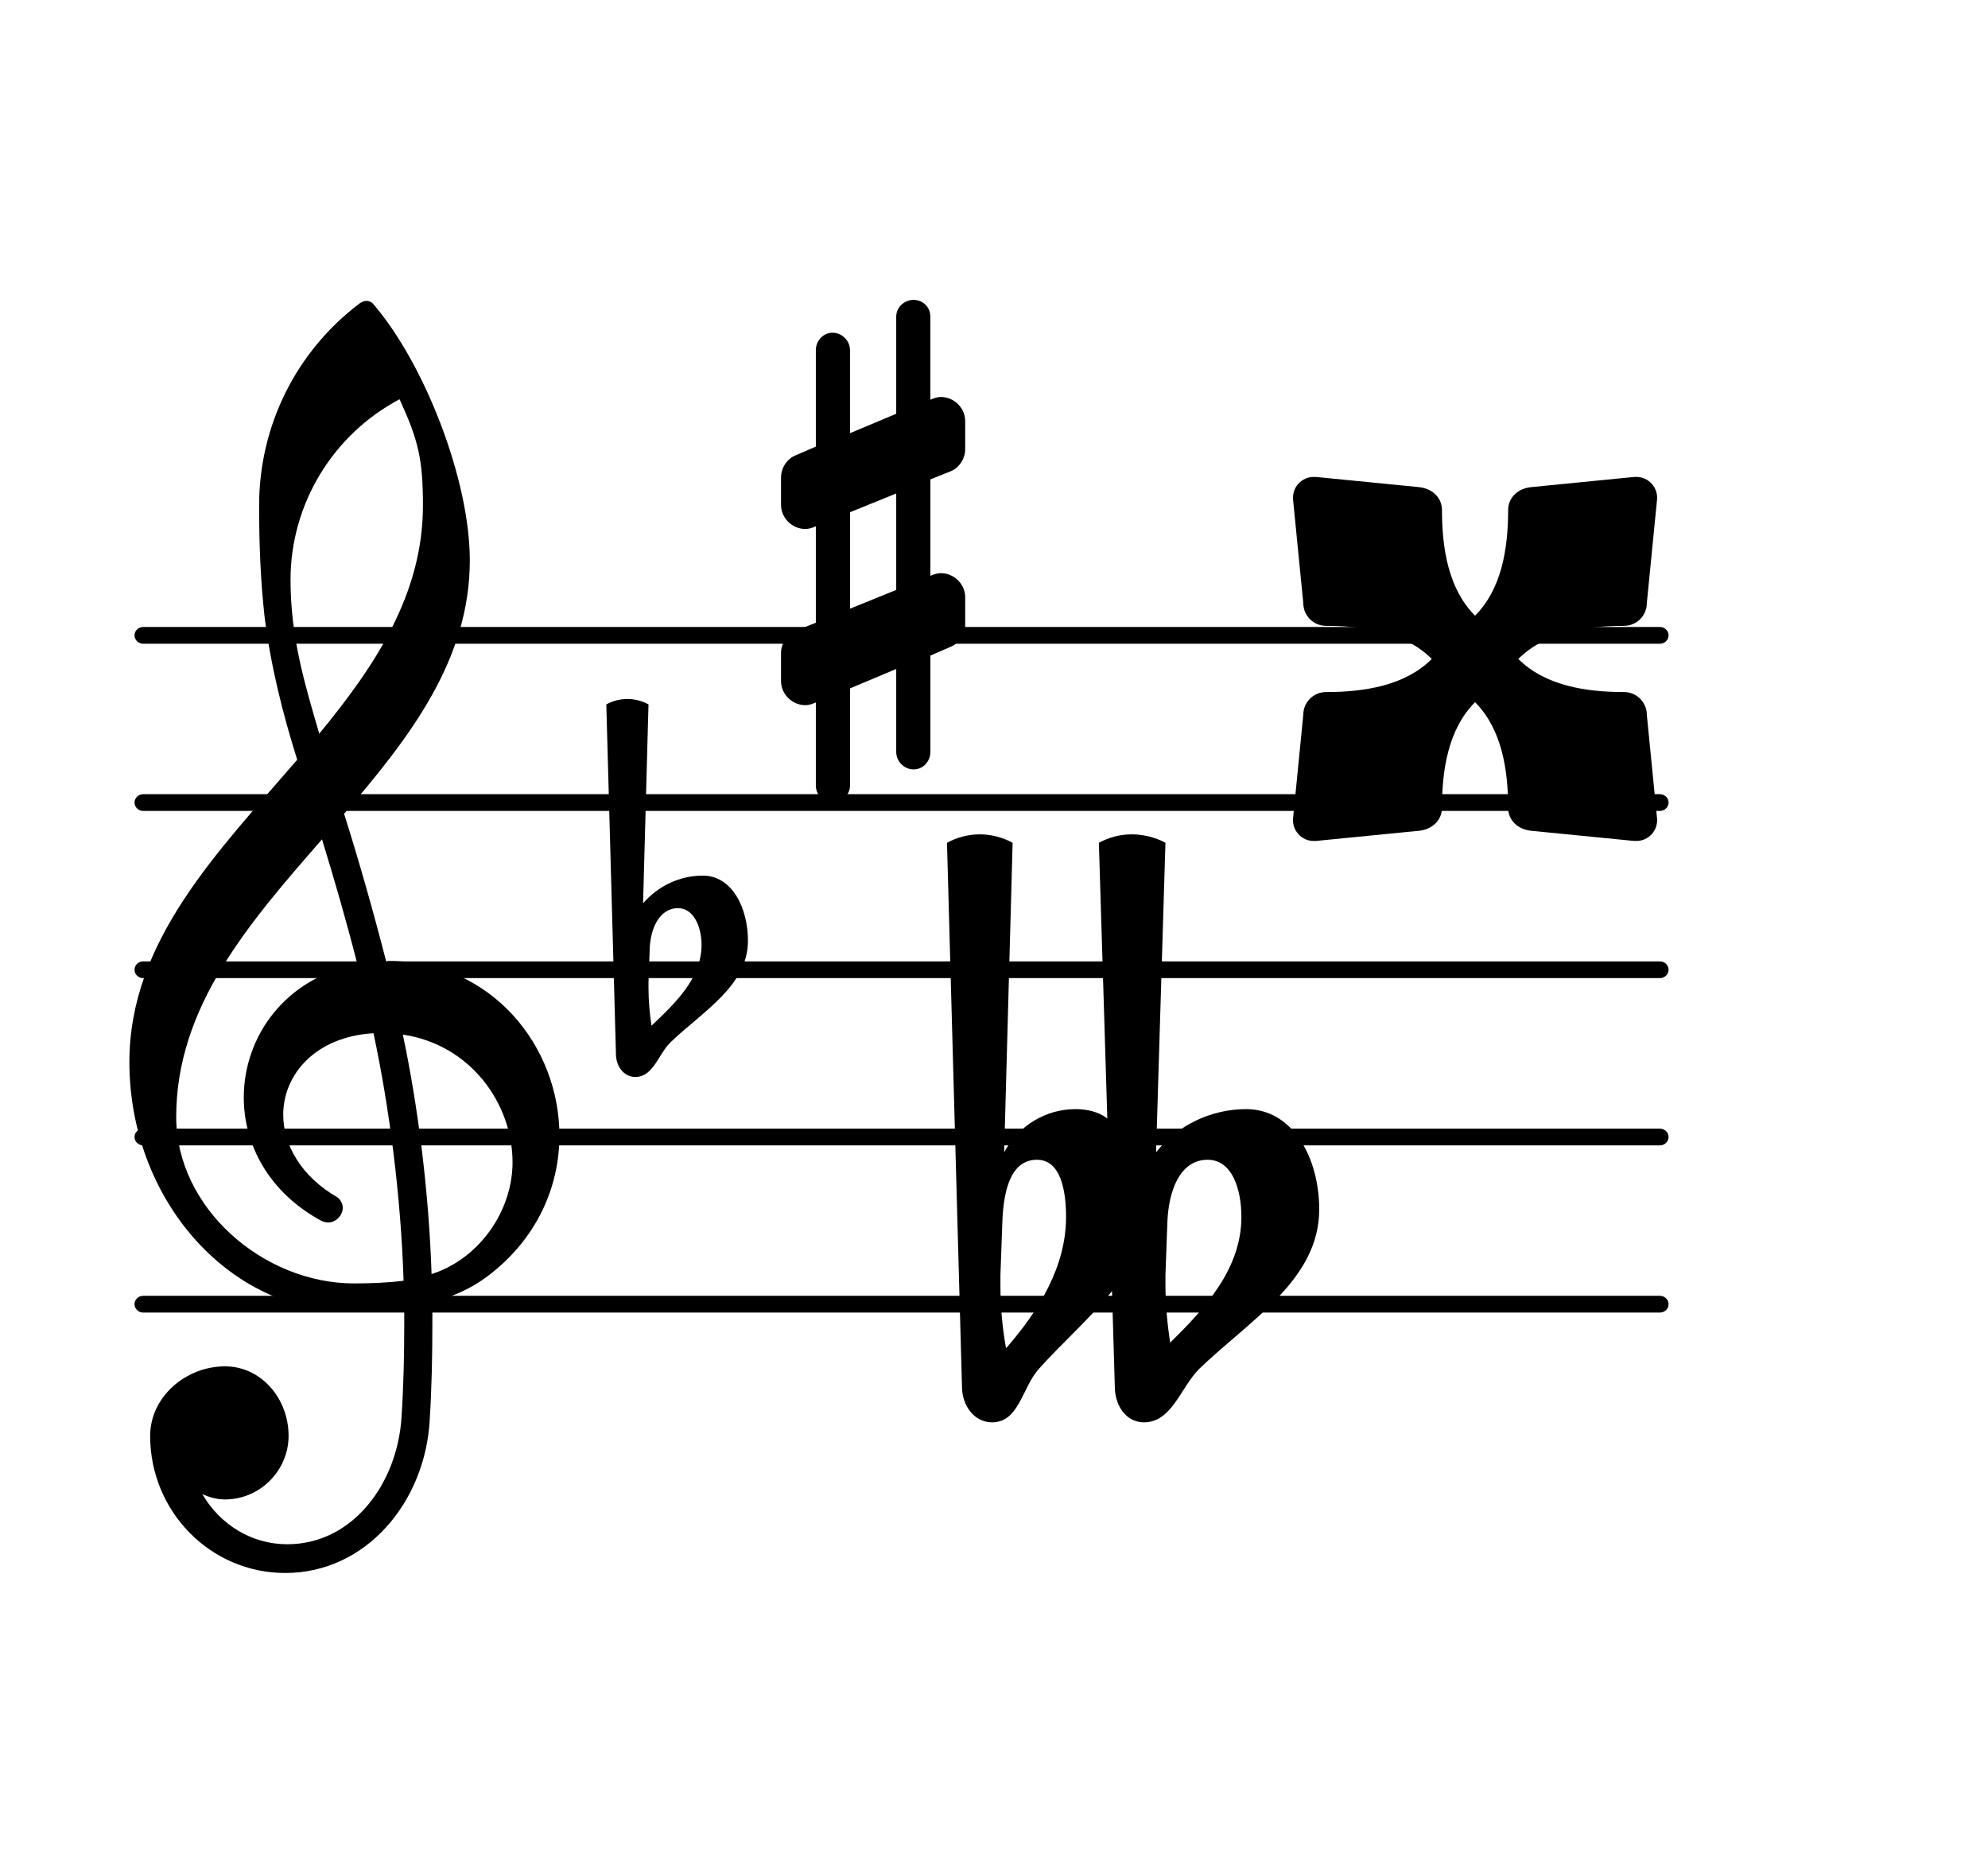 <?xml version="1.0" encoding="UTF-8" standalone="no"?>
<!-- Created with Inkscape (http://www.inkscape.org/) -->

<svg
   xmlns:dc="http://purl.org/dc/elements/1.1/"
   xmlns:cc="http://creativecommons.org/ns#"
   xmlns:rdf="http://www.w3.org/1999/02/22-rdf-syntax-ns#"
   xmlns:svg="http://www.w3.org/2000/svg"
   xmlns="http://www.w3.org/2000/svg"
   xmlns:xlink="http://www.w3.org/1999/xlink"
   xmlns:sodipodi="http://sodipodi.sourceforge.net/DTD/sodipodi-0.dtd"
   xmlns:inkscape="http://www.inkscape.org/namespaces/inkscape"
   width="8.377mm"
   height="7.891mm"
   viewBox="0 0 29.684 27.959"
   id="svg4160"
   version="1.1"
   inkscape:version="0.91 r13725"
   sodipodi:docname="accidSettings.svg"
   inkscape:export-filename="/home/tom/DEVELOP/QT5/nootka/picts/accidSettings.png"
   inkscape:export-xdpi="775.7652"
   inkscape:export-ydpi="775.7652">
  <defs
     id="defs4162">
    <filter
       style="color-interpolation-filters:sRGB"
       y="-0.25"
       x="-0.25"
       height="1.5"
       width="1.5"
       inkscape:label="Drop shadow"
       id="filter4748-3">
      <feGaussianBlur
         result="blur"
         stdDeviation="1"
         in="SourceAlpha"
         id="feGaussianBlur4750-0" />
      <feColorMatrix
         values="1 0 0 0 0 0 1 0 0 0 0 0 1 0 0 0 0 0 0.7 0 "
         type="matrix"
         result="bluralpha"
         id="feColorMatrix4752-7" />
      <feOffset
         result="offsetBlur"
         dy="1"
         dx="1"
         in="bluralpha"
         id="feOffset4754-8" />
      <feMerge
         id="feMerge4756-6">
        <feMergeNode
           in="offsetBlur"
           id="feMergeNode4758-8" />
        <feMergeNode
           in="SourceGraphic"
           id="feMergeNode4760-8" />
      </feMerge>
    </filter>
    <filter
       style="color-interpolation-filters:sRGB"
       id="filter4748-3-2"
       inkscape:label="Drop shadow"
       width="1.5"
       height="1.5"
       x="-0.25"
       y="-0.25">
      <feGaussianBlur
         id="feGaussianBlur4750-0-3"
         in="SourceAlpha"
         stdDeviation="1"
         result="blur" />
      <feColorMatrix
         id="feColorMatrix4752-7-4"
         result="bluralpha"
         type="matrix"
         values="1 0 0 0 0 0 1 0 0 0 0 0 1 0 0 0 0 0 0.7 0 " />
      <feOffset
         id="feOffset4754-8-0"
         in="bluralpha"
         dx="1"
         dy="1"
         result="offsetBlur" />
      <feMerge
         id="feMerge4756-6-9">
        <feMergeNode
           id="feMergeNode4758-8-9"
           in="offsetBlur" />
        <feMergeNode
           id="feMergeNode4760-8-2"
           in="SourceGraphic" />
      </feMerge>
    </filter>
    <radialGradient
       gradientUnits="userSpaceOnUse"
       r="31.355"
       cy="34.262"
       cx="96.109"
       id="XMLID_24_">
      <stop
         id="stop541"
         style="stop-color:#494949;stop-opacity:1;"
         offset="0" />
      <stop
         id="stop543"
         style="stop-color:#eee;stop-opacity:0;"
         offset="0.349" />
      <stop
         id="stop545"
         style="stop-color:#545652;stop-opacity:1;"
         offset="0.533" />
      <stop
         id="stop547"
         style="stop-color:white;stop-opacity:0;"
         offset="0.959" />
    </radialGradient>
    <radialGradient
       id="XMLID_40_"
       cx="95.362"
       cy="96.293"
       r="30.361"
       gradientUnits="userSpaceOnUse">
      <stop
         offset="0"
         style="stop-color:#6c6c6c;stop-opacity:1;"
         id="stop1245" />
      <stop
         offset="0.205"
         style="stop-color:#eee;stop-opacity:0.278;"
         id="stop1247" />
      <stop
         offset="0.543"
         style="stop-color:#7e7e7e;stop-opacity:1;"
         id="stop1249" />
      <stop
         offset="0.959"
         style="stop-color:white;stop-opacity:0.196;"
         id="stop1251" />
    </radialGradient>
    <radialGradient
       gradientUnits="userSpaceOnUse"
       r="59.252"
       cy="63.519"
       cx="64"
       id="XMLID_25_">
      <stop
         id="stop560"
         style="stop-color:#CF4913"
         offset="0.592" />
      <stop
         id="stop562"
         style="stop-color:#FF7E00"
         offset="0.757" />
      <stop
         id="stop564"
         style="stop-color:#FF9126"
         offset="0.771" />
      <stop
         id="stop566"
         style="stop-color:#FFA247"
         offset="0.786" />
      <stop
         id="stop568"
         style="stop-color:#FFAF60"
         offset="0.801" />
      <stop
         id="stop570"
         style="stop-color:#FFB872"
         offset="0.817" />
      <stop
         id="stop572"
         style="stop-color:#FFBD7D"
         offset="0.833" />
      <stop
         id="stop574"
         style="stop-color:#FFBF80"
         offset="0.852" />
      <stop
         id="stop576"
         style="stop-color:#EC7331"
         offset="0.941" />
      <stop
         id="stop578"
         style="stop-color:#CF4913"
         offset="1" />
    </radialGradient>
    <linearGradient
       id="XMLID_38_"
       gradientUnits="userSpaceOnUse"
       x1="96.99"
       y1="92.234"
       x2="119.453"
       y2="69.772">
      <stop
         offset="0"
         style="stop-color:#ff9832;stop-opacity:0;"
         id="stop995" />
      <stop
         offset="1"
         style="stop-color:#7e2800;stop-opacity:1;"
         id="stop997" />
    </linearGradient>
    <linearGradient
       y2="122.771"
       x2="64.358"
       y1="61.544"
       x1="64.358"
       gradientUnits="userSpaceOnUse"
       id="XMLID_26_">
      <stop
         id="stop583"
         style="stop-color:#F29B68"
         offset="0" />
      <stop
         id="stop585"
         style="stop-color:#EC7331"
         offset="0.225" />
      <stop
         id="stop587"
         style="stop-color:#CF4913"
         offset="1" />
    </linearGradient>
    <radialGradient
       gradientUnits="userSpaceOnUse"
       r="65.003"
       cy="64.104"
       cx="63.331"
       id="XMLID_27_">
      <stop
         id="stop592"
         style="stop-color:#2C72C7"
         offset="0.532" />
      <stop
         id="stop594"
         style="stop-color:#BFD9FF"
         offset="0.68" />
      <stop
         id="stop596"
         style="stop-color:#FFFFFF"
         offset="0.83" />
      <stop
         id="stop598"
         style="stop-color:#F9FBFD"
         offset="0.852" />
      <stop
         id="stop600"
         style="stop-color:#EAF0F8"
         offset="0.88" />
      <stop
         id="stop602"
         style="stop-color:#CFDEF1"
         offset="0.912" />
      <stop
         id="stop604"
         style="stop-color:#ABC5E5"
         offset="0.946" />
      <stop
         id="stop606"
         style="stop-color:#7CA6D7"
         offset="0.982" />
      <stop
         id="stop608"
         style="stop-color:#6193CF"
         offset="1" />
    </radialGradient>
    <radialGradient
       gradientUnits="userSpaceOnUse"
       r="64.999"
       cy="64.104"
       cx="63.333"
       id="XMLID_28_">
      <stop
         id="stop613"
         style="stop-color:#2C72C7"
         offset="0.532" />
      <stop
         id="stop615"
         style="stop-color:#BFD9FF"
         offset="0.68" />
      <stop
         id="stop617"
         style="stop-color:#FFFFFF"
         offset="0.83" />
      <stop
         id="stop619"
         style="stop-color:#F9FBFD"
         offset="0.852" />
      <stop
         id="stop621"
         style="stop-color:#EAF0F8"
         offset="0.88" />
      <stop
         id="stop623"
         style="stop-color:#CFDEF1"
         offset="0.912" />
      <stop
         id="stop625"
         style="stop-color:#ABC5E5"
         offset="0.946" />
      <stop
         id="stop627"
         style="stop-color:#7CA6D7"
         offset="0.982" />
      <stop
         id="stop629"
         style="stop-color:#6193CF"
         offset="1" />
    </radialGradient>
    <radialGradient
       gradientUnits="userSpaceOnUse"
       r="65"
       cy="64.104"
       cx="63.334"
       id="XMLID_29_">
      <stop
         id="stop634"
         style="stop-color:#2C72C7"
         offset="0.532" />
      <stop
         id="stop636"
         style="stop-color:#BFD9FF"
         offset="0.68" />
      <stop
         id="stop638"
         style="stop-color:#FFFFFF"
         offset="0.83" />
      <stop
         id="stop640"
         style="stop-color:#F9FBFD"
         offset="0.852" />
      <stop
         id="stop642"
         style="stop-color:#EAF0F8"
         offset="0.88" />
      <stop
         id="stop644"
         style="stop-color:#CFDEF1"
         offset="0.912" />
      <stop
         id="stop646"
         style="stop-color:#ABC5E5"
         offset="0.946" />
      <stop
         id="stop648"
         style="stop-color:#7CA6D7"
         offset="0.982" />
      <stop
         id="stop650"
         style="stop-color:#6193CF"
         offset="1" />
    </radialGradient>
    <linearGradient
       y2="4.351"
       x2="70.502"
       y1="6.246"
       x1="70.502"
       gradientUnits="userSpaceOnUse"
       id="XMLID_30_">
      <stop
         id="stop655"
         style="stop-color:#FFFFFF"
         offset="0" />
      <stop
         id="stop657"
         style="stop-color:#0057AE"
         offset="1" />
    </linearGradient>
    <radialGradient
       gradientUnits="userSpaceOnUse"
       r="65.003"
       cy="64.101"
       cx="63.334"
       id="XMLID_31_">
      <stop
         id="stop662"
         style="stop-color:#2C72C7"
         offset="0.532" />
      <stop
         id="stop664"
         style="stop-color:#BFD9FF"
         offset="0.68" />
      <stop
         id="stop666"
         style="stop-color:#FFFFFF"
         offset="0.83" />
      <stop
         id="stop668"
         style="stop-color:#F9FBFD"
         offset="0.852" />
      <stop
         id="stop670"
         style="stop-color:#EAF0F8"
         offset="0.88" />
      <stop
         id="stop672"
         style="stop-color:#CFDEF1"
         offset="0.912" />
      <stop
         id="stop674"
         style="stop-color:#ABC5E5"
         offset="0.946" />
      <stop
         id="stop676"
         style="stop-color:#7CA6D7"
         offset="0.982" />
      <stop
         id="stop678"
         style="stop-color:#6193CF"
         offset="1" />
    </radialGradient>
    <linearGradient
       gradientTransform="matrix(0,-1,1,0,376.125,-378.872)"
       y2="-249.458"
       x2="-442.207"
       y1="-253.458"
       x1="-442.207"
       gradientUnits="userSpaceOnUse"
       id="XMLID_32_">
      <stop
         id="stop683"
         style="stop-color:#6193CF"
         offset="0" />
      <stop
         id="stop685"
         style="stop-color:#6E9CD3"
         offset="0.023" />
      <stop
         id="stop687"
         style="stop-color:#A1BFE3"
         offset="0.122" />
      <stop
         id="stop689"
         style="stop-color:#CADBEF"
         offset="0.215" />
      <stop
         id="stop691"
         style="stop-color:#E7EFF8"
         offset="0.3" />
      <stop
         id="stop693"
         style="stop-color:#F9FBFD"
         offset="0.373" />
      <stop
         id="stop695"
         style="stop-color:#FFFFFF"
         offset="0.426" />
      <stop
         id="stop697"
         style="stop-color:#F5F8FC"
         offset="0.534" />
      <stop
         id="stop699"
         style="stop-color:#D9E5F4"
         offset="0.72" />
      <stop
         id="stop701"
         style="stop-color:#ACC6E6"
         offset="0.959" />
      <stop
         id="stop703"
         style="stop-color:#A4C0E4"
         offset="1" />
    </linearGradient>
    <linearGradient
       y2="4.406"
       x2="57.582"
       y1="7.586"
       x1="57.582"
       gradientUnits="userSpaceOnUse"
       id="XMLID_34_">
      <stop
         id="stop715"
         style="stop-color:#FFFFFF"
         offset="0" />
      <stop
         id="stop717"
         style="stop-color:#0057AE"
         offset="1" />
    </linearGradient>
    <radialGradient
       id="radialGradient6446"
       cx="95.362"
       cy="96.293"
       r="30.361"
       gradientUnits="userSpaceOnUse">
      <stop
         offset="0"
         style="stop-color:#6c6c6c;stop-opacity:1;"
         id="stop6448" />
      <stop
         offset="0.205"
         style="stop-color:#eee;stop-opacity:0.278;"
         id="stop6450" />
      <stop
         offset="0.543"
         style="stop-color:#7e7e7e;stop-opacity:1;"
         id="stop6452" />
      <stop
         offset="0.959"
         style="stop-color:white;stop-opacity:0.196;"
         id="stop6454" />
    </radialGradient>
    <linearGradient
       gradientTransform="matrix(0,1,-1,0,512.873,132)"
       y2="511.769"
       x2="-68.834"
       y1="507.769"
       x1="-68.834"
       gradientUnits="userSpaceOnUse"
       id="XMLID_37_">
      <stop
         id="stop966"
         style="stop-color:#2C72C7"
         offset="0" />
      <stop
         id="stop968"
         style="stop-color:#2F74C8"
         offset="0.003" />
      <stop
         id="stop970"
         style="stop-color:#6D9ED8"
         offset="0.09" />
      <stop
         id="stop972"
         style="stop-color:#A1C0E6"
         offset="0.174" />
      <stop
         id="stop974"
         style="stop-color:#CADBF1"
         offset="0.251" />
      <stop
         id="stop976"
         style="stop-color:#E7EFF9"
         offset="0.322" />
      <stop
         id="stop978"
         style="stop-color:#F9FBFD"
         offset="0.382" />
      <stop
         id="stop980"
         style="stop-color:#FFFFFF"
         offset="0.426" />
      <stop
         id="stop982"
         style="stop-color:#F5F8FC"
         offset="0.534" />
      <stop
         id="stop984"
         style="stop-color:#D9E5F4"
         offset="0.72" />
      <stop
         id="stop986"
         style="stop-color:#ACC6E6"
         offset="0.959" />
      <stop
         id="stop988"
         style="stop-color:#A4C0E4"
         offset="1" />
    </linearGradient>
    <radialGradient
       id="radialGradient6485"
       cx="95.362"
       cy="96.293"
       r="30.361"
       gradientUnits="userSpaceOnUse">
      <stop
         offset="0"
         style="stop-color:#6c6c6c;stop-opacity:1;"
         id="stop6487" />
      <stop
         offset="0.205"
         style="stop-color:#eee;stop-opacity:0.278;"
         id="stop6489" />
      <stop
         offset="0.543"
         style="stop-color:#7e7e7e;stop-opacity:1;"
         id="stop6491" />
      <stop
         offset="0.959"
         style="stop-color:white;stop-opacity:0.196;"
         id="stop6493" />
    </radialGradient>
    <linearGradient
       id="XMLID_41_"
       gradientUnits="userSpaceOnUse"
       x1="87.068"
       y1="24.355"
       x2="87.068"
       y2="53.478">
      <stop
         offset="0"
         style="stop-color:#CF5F32"
         id="stop1258" />
      <stop
         offset="1"
         style="stop-color:#803F00"
         id="stop1260" />
    </linearGradient>
    <linearGradient
       id="XMLID_42_"
       gradientUnits="userSpaceOnUse"
       x1="40.932"
       y1="24.355"
       x2="40.932"
       y2="53.478">
      <stop
         offset="0"
         style="stop-color:#CF5F32"
         id="stop1265" />
      <stop
         offset="1"
         style="stop-color:#803F00"
         id="stop1267" />
    </linearGradient>
    <linearGradient
       gradientTransform="matrix(-1,0,0,-1,-508,376)"
       y2="249.269"
       x2="-572"
       y1="253.269"
       x1="-572"
       gradientUnits="userSpaceOnUse"
       id="XMLID_43_">
      <stop
         id="stop1272"
         style="stop-color:#6193CF"
         offset="0" />
      <stop
         id="stop1274"
         style="stop-color:#6E9CD3"
         offset="0.023" />
      <stop
         id="stop1276"
         style="stop-color:#A1BFE3"
         offset="0.122" />
      <stop
         id="stop1278"
         style="stop-color:#CADBEF"
         offset="0.215" />
      <stop
         id="stop1280"
         style="stop-color:#E7EFF8"
         offset="0.3" />
      <stop
         id="stop1282"
         style="stop-color:#F9FBFD"
         offset="0.373" />
      <stop
         id="stop1284"
         style="stop-color:#FFFFFF"
         offset="0.426" />
      <stop
         id="stop1286"
         style="stop-color:#F5F8FC"
         offset="0.534" />
      <stop
         id="stop1288"
         style="stop-color:#D9E5F4"
         offset="0.72" />
      <stop
         id="stop1290"
         style="stop-color:#ACC6E6"
         offset="0.959" />
      <stop
         id="stop1292"
         style="stop-color:#A4C0E4"
         offset="1" />
    </linearGradient>
    <linearGradient
       gradientTransform="matrix(-1,0,0,-1,128,8.875)"
       y2="7.646"
       x2="64"
       y1="3.895"
       x1="64"
       gradientUnits="userSpaceOnUse"
       id="XMLID_44_">
      <stop
         id="stop1297"
         style="stop-color:#2C72C7"
         offset="0" />
      <stop
         id="stop1299"
         style="stop-color:#2F74C8"
         offset="0.003" />
      <stop
         id="stop1301"
         style="stop-color:#6D9ED8"
         offset="0.09" />
      <stop
         id="stop1303"
         style="stop-color:#A1C0E6"
         offset="0.174" />
      <stop
         id="stop1305"
         style="stop-color:#CADBF1"
         offset="0.251" />
      <stop
         id="stop1307"
         style="stop-color:#E7EFF9"
         offset="0.322" />
      <stop
         id="stop1309"
         style="stop-color:#F9FBFD"
         offset="0.382" />
      <stop
         id="stop1311"
         style="stop-color:#FFFFFF"
         offset="0.426" />
      <stop
         id="stop1313"
         style="stop-color:#F5F8FC"
         offset="0.534" />
      <stop
         id="stop1315"
         style="stop-color:#D9E5F4"
         offset="0.72" />
      <stop
         id="stop1317"
         style="stop-color:#ACC6E6"
         offset="0.959" />
      <stop
         id="stop1319"
         style="stop-color:#A4C0E4"
         offset="1" />
    </linearGradient>
    <linearGradient
       id="linearGradient1400">
      <stop
         style="stop-color:#000000;stop-opacity:0.678;"
         offset="0"
         id="stop1401" />
      <stop
         style="stop-color:#000000;stop-opacity:0.329;"
         offset="0.57"
         id="stop1403" />
      <stop
         style="stop-color:#000000;stop-opacity:0;"
         offset="1"
         id="stop1402" />
    </linearGradient>
    <linearGradient
       id="linearGradient878">
      <stop
         style="stop-color:#1f1f1f;stop-opacity:1;"
         offset="0"
         id="stop879" />
      <stop
         style="stop-color:#000000;stop-opacity:0;"
         offset="1"
         id="stop881" />
    </linearGradient>
    <filter
       style="color-interpolation-filters:sRGB"
       id="filter7429-9">
      <feGaussianBlur
         stdDeviation="6.682"
         id="feGaussianBlur7431-2" />
    </filter>
    <filter
       style="color-interpolation-filters:sRGB"
       id="filter7413-9">
      <feGaussianBlur
         stdDeviation="2.21"
         id="feGaussianBlur7415-2" />
    </filter>
    <filter
       style="color-interpolation-filters:sRGB"
       id="filter4539">
      <feGaussianBlur
         stdDeviation="2.21"
         id="feGaussianBlur4541" />
    </filter>
    <linearGradient
       id="linearGradient3204-3">
      <stop
         offset="0"
         style="stop-color:#ff0000;stop-opacity:1"
         id="stop3206-0" />
      <stop
         offset="1"
         style="stop-color:#ff0000;stop-opacity:0"
         id="stop3208-4" />
    </linearGradient>
    <filter
       style="color-interpolation-filters:sRGB"
       id="filter7509">
      <feGaussianBlur
         stdDeviation="4.486"
         id="feGaussianBlur7511" />
    </filter>
    <linearGradient
       gradientUnits="userSpaceOnUse"
       xlink:href="#linearGradient7732"
       id="linearGradient9077"
       y2="-3485.175"
       x2="286.85"
       y1="-4123.204"
       x1="12.549"
       gradientTransform="matrix(1,0,0,0.662,0,-1361.297)" />
    <linearGradient
       id="linearGradient7732">
      <stop
         offset="0"
         style="stop-color:#ffffff;stop-opacity:1"
         id="stop7734" />
      <stop
         offset="1"
         style="stop-color:#ffffff;stop-opacity:0"
         id="stop7736" />
    </linearGradient>
    <filter
       style="color-interpolation-filters:sRGB"
       id="filter7772">
      <feGaussianBlur
         stdDeviation="0.209"
         id="feGaussianBlur7774" />
    </filter>
    <linearGradient
       gradientUnits="userSpaceOnUse"
       xlink:href="#linearGradient7732"
       id="linearGradient9248"
       y2="-3911.718"
       x2="153.385"
       y1="-4290.743"
       x1="199.02"
       gradientTransform="matrix(1,0,0,0.662,0,-1361.297)" />
    <filter
       style="color-interpolation-filters:sRGB"
       id="filter8049">
      <feGaussianBlur
         stdDeviation="4.086"
         id="feGaussianBlur8051" />
    </filter>
    <filter
       id="filter3663"
       style="color-interpolation-filters:sRGB"
       inkscape:label="Drop Shadow">
      <feFlood
         id="feFlood3665"
         flood-opacity="0.5"
         flood-color="rgb(0,0,0)"
         result="flood" />
      <feComposite
         id="feComposite3667"
         in2="SourceGraphic"
         in="flood"
         operator="in"
         result="composite1" />
      <feGaussianBlur
         id="feGaussianBlur3669"
         stdDeviation="2"
         result="blur" />
      <feOffset
         id="feOffset3671"
         dx="15"
         dy="15"
         result="offset" />
      <feComposite
         id="feComposite3673"
         in2="offset"
         in="SourceGraphic"
         operator="over"
         result="composite2" />
    </filter>
    <filter
       id="filter3675"
       style="color-interpolation-filters:sRGB"
       inkscape:label="Drop Shadow">
      <feFlood
         id="feFlood3677"
         flood-opacity="0.5"
         flood-color="rgb(0,0,0)"
         result="flood" />
      <feComposite
         id="feComposite3679"
         in2="SourceGraphic"
         in="flood"
         operator="in"
         result="composite1" />
      <feGaussianBlur
         id="feGaussianBlur3681"
         stdDeviation="2"
         result="blur" />
      <feOffset
         id="feOffset3683"
         dx="15"
         dy="15"
         result="offset" />
      <feComposite
         id="feComposite3685"
         in2="offset"
         in="SourceGraphic"
         operator="over"
         result="composite2" />
    </filter>
    <filter
       id="filter3711"
       style="color-interpolation-filters:sRGB"
       inkscape:label="Drop Shadow">
      <feFlood
         id="feFlood3713"
         flood-opacity="0.5"
         flood-color="rgb(0,0,0)"
         result="flood" />
      <feComposite
         id="feComposite3715"
         in2="SourceGraphic"
         in="flood"
         operator="in"
         result="composite1" />
      <feGaussianBlur
         id="feGaussianBlur3717"
         stdDeviation="2"
         result="blur" />
      <feOffset
         id="feOffset3719"
         dx="20"
         dy="20"
         result="offset" />
      <feComposite
         id="feComposite3721"
         in2="offset"
         in="SourceGraphic"
         operator="over"
         result="composite2" />
    </filter>
  </defs>
  <sodipodi:namedview
     id="base"
     pagecolor="#ffffff"
     bordercolor="#666666"
     borderopacity="1.0"
     inkscape:pageopacity="0.0"
     inkscape:pageshadow="2"
     inkscape:zoom="15.839192"
     inkscape:cx="11.67166"
     inkscape:cy="10.053513"
     inkscape:document-units="px"
     inkscape:current-layer="layer1"
     showgrid="false"
     inkscape:window-width="1920"
     inkscape:window-height="1046"
     inkscape:window-x="0"
     inkscape:window-y="0"
     inkscape:window-maximized="1"
     fit-margin-top="0"
     fit-margin-left="0"
     fit-margin-right="0"
     fit-margin-bottom="0" />
  <g
     inkscape:label="Layer 1"
     inkscape:groupmode="layer"
     id="layer1"
     transform="translate(5.057,-266.372)">
    <rect
       rx="2.645"
       style="fill:#ffffff;fill-opacity:1;filter:url(#filter4748-3-2)"
       id="rect3894-43"
       width="24.616"
       height="22.828"
       x="-3.768"
       y="267.897"
       ry="2.645" />
    <g
       id="g14041-0"
       style="display:inline;overflow:visible;visibility:visible;fill:#ffffff;fill-opacity:1;fill-rule:evenodd;stroke:#d55801;stroke-width:0.787;stroke-linecap:butt;stroke-linejoin:miter;stroke-miterlimit:4;stroke-dasharray:none;stroke-dashoffset:0;stroke-opacity:1;marker:none;enable-background:accumulate"
       transform="matrix(-0.396,0.239,-0.239,-0.396,687.852,0.794)" />
    <g
       id="g15104-7"
       style="display:inline;overflow:visible;visibility:visible;fill:#ffffff;fill-opacity:1;fill-rule:evenodd;stroke:none;stroke-width:0.5;marker:none;enable-background:accumulate"
       transform="matrix(-0.396,0.239,-0.239,-0.396,658.423,-67.122)" />
    <g
       id="g7476-5"
       style="display:inline;overflow:visible;visibility:visible;fill:#ffffff;fill-opacity:1;fill-rule:evenodd;stroke:none;stroke-width:0.5;marker:none;enable-background:accumulate"
       transform="matrix(-0.502,0.304,-0.294,-0.487,589.72,19.262)" />
    <g
       style="fill:#ffffff;fill-opacity:1"
       id="g102362-3"
       transform="matrix(-0.304,0.184,-0.239,-0.396,317.546,-227.846)" />
    <g
       id="g3215"
       transform="matrix(1.041,0,0,1,-552.696,-149.757)">
      <path
         inkscape:export-ydpi="328.67273"
         inkscape:export-xdpi="328.67273"
         inkscape:export-filename="/home/tom/DEVELOP/QT4/nootka/picts/c1-trecle.png"
         id="line8"
         d="m 528.125,435.598 21.753,0"
         style="stroke:currentColor;stroke-width:0.25;stroke-linecap:round;stroke-linejoin:round"
         inkscape:connector-curvature="0" />
      <path
         inkscape:export-ydpi="328.67273"
         inkscape:export-xdpi="328.67273"
         inkscape:export-filename="/home/tom/DEVELOP/QT4/nootka/picts/c1-trecle.png"
         id="line10"
         d="m 528.125,433.102 21.753,0"
         style="stroke:currentColor;stroke-width:0.25;stroke-linecap:round;stroke-linejoin:round"
         inkscape:connector-curvature="0" />
      <path
         inkscape:export-ydpi="328.67273"
         inkscape:export-xdpi="328.67273"
         inkscape:export-filename="/home/tom/DEVELOP/QT4/nootka/picts/c1-trecle.png"
         id="line12"
         d="m 528.125,430.605 21.753,0"
         style="stroke:currentColor;stroke-width:0.25;stroke-linecap:round;stroke-linejoin:round"
         inkscape:connector-curvature="0" />
      <path
         inkscape:export-ydpi="328.67273"
         inkscape:export-xdpi="328.67273"
         inkscape:export-filename="/home/tom/DEVELOP/QT4/nootka/picts/c1-trecle.png"
         id="line14"
         d="m 528.125,428.109 21.753,0"
         style="stroke:currentColor;stroke-width:0.25;stroke-linecap:round;stroke-linejoin:round"
         inkscape:connector-curvature="0" />
      <path
         inkscape:export-ydpi="328.67273"
         inkscape:export-xdpi="328.67273"
         inkscape:export-filename="/home/tom/DEVELOP/QT4/nootka/picts/c1-trecle.png"
         id="line16"
         d="m 528.125,425.613 21.753,0"
         style="stroke:currentColor;stroke-width:0.25;stroke-linecap:round;stroke-linejoin:round"
         inkscape:connector-curvature="0" />
    </g>
    <path
       d="m 0.2,285.96 c -1.877,0 -3.325,-1.717 -3.325,-3.734 0,-1.807 1.318,-3.135 2.506,-4.513 -0.22,-0.699 -0.399,-1.418 -0.489,-2.147 -0.06,-0.549 -0.08,-1.088 -0.08,-1.648 0,-1.188 0.549,-2.297 1.498,-3.016 0.03,-0.02 0.07,-0.04 0.1,-0.04 0.04,0 0.07,0.01 0.1,0.04 0.769,0.889 1.448,2.626 1.448,3.834 0,1.488 -0.899,2.646 -1.877,3.784 0.23,0.729 0.439,1.468 0.629,2.207 0.01,0 0.02,-0.01 0.03,-0.01 1.548,0 2.556,1.278 2.556,2.606 0,0.759 -0.33,1.538 -1.068,2.097 -0.25,0.19 -0.529,0.31 -0.829,0.389 l 0,0.32 c 0,0.479 -0.01,0.969 -0.04,1.448 -0.07,1.218 -0.949,2.277 -2.157,2.277 -1.118,0 -2.017,-0.919 -2.017,-2.047 0,-0.579 0.529,-1.038 1.118,-1.038 0.539,0 0.949,0.479 0.949,1.038 0,0.519 -0.429,0.949 -0.949,0.949 -0.12,0 -0.23,-0.03 -0.339,-0.08 0.26,0.449 0.729,0.749 1.268,0.749 0.979,0 1.648,-0.909 1.707,-1.907 0.03,-0.459 0.04,-0.929 0.04,-1.388 l 0,-0.23 c -0.26,0.04 -0.509,0.06 -0.779,0.06 z m 1.188,-0.569 c 0.719,-0.23 1.208,-0.949 1.208,-1.668 0,-0.879 -0.629,-1.757 -1.638,-1.907 0.23,1.088 0.389,2.357 0.429,3.575 z m -1.158,0.14 c 0.25,0 0.499,-0.01 0.739,-0.04 -0.04,-1.258 -0.21,-2.576 -0.449,-3.695 -0.859,0.05 -1.348,0.609 -1.348,1.218 0,0.439 0.26,0.919 0.819,1.238 0.05,0.05 0.07,0.1 0.07,0.15 0,0.11 -0.1,0.22 -0.22,0.22 -0.03,0 -0.06,-0.01 -0.09,-0.02 -0.799,-0.429 -1.168,-1.148 -1.168,-1.847 0,-0.909 0.619,-1.787 1.697,-1.987 -0.16,-0.629 -0.339,-1.248 -0.529,-1.867 -1.088,1.248 -2.177,2.496 -2.177,4.144 0,1.358 1.298,2.486 2.656,2.486 z m 0.679,-13.2 c -0.999,0.529 -1.628,1.568 -1.628,2.696 0,0.869 0.22,1.578 0.429,2.297 0.839,-1.018 1.548,-2.087 1.548,-3.405 0,-0.699 -0.07,-0.979 -0.349,-1.588 z"
       id="path22"
       inkscape:connector-curvature="0"
       style="fill:currentColor"
       inkscape:export-filename="/home/tom/DEVELOP/QT4/nootka/picts/c1-trecle.png"
       inkscape:export-xdpi="328.67273"
       inkscape:export-ydpi="328.67273" />
    <g
       style="font-style:normal;font-variant:normal;font-weight:normal;font-stretch:normal;font-size:600px;line-height:125%;font-family:Emmentaler;-inkscape-font-specification:Emmentaler;letter-spacing:0px;word-spacing:0px;fill:#000000;fill-opacity:1;stroke:none;filter:url(#filter3711)"
       id="text5216"
       transform="matrix(0.01,0,0,0.01,0.826,269.576)">
      <path
         d="m 780.896,519.166 0,-144 30,-12 c 13,-5 22,-19 22,-33 l 0,-42 c 0,-20 -17,-36 -36,-36 -7,0 -11,2 -16,4 l 0,-124 c 0,-14 -11,-25 -25,-25 -14,0 -26,11 -26,25 l 0,145 -69,29 0,-124 c 0,-14 -12,-26 -26,-26 -14,0 -25,12 -25,26 l 0,144 -30,13 c -13,5 -22,19 -22,33 l 0,41 c 0,20 17,36 36,36 7,0 11,-2 16,-4 l 0,144 -30,12 c -13,5 -22,19 -22,33 l 0,42 c 0,20 17,36 36,36 7,0 11,-2 16,-4 l 0,124 c 0,14 11,25 25,25 14,0 26,-11 26,-25 l 0,-145 69,-29 0,124 c 0,14 12,26 26,26 14,0 25,-12 25,-26 l 0,-144 30,-13 c 13,-5 22,-19 22,-33 l 0,-41 c 0,-20 -17,-36 -36,-36 -7,0 -11,2 -16,4 m -51,-123 0,144 -69,28 0,-144 69,-28"
         style="font-size:1000px"
         id="path5221"
         inkscape:connector-curvature="0" />
    </g>
    <g
       style="font-style:normal;font-variant:normal;font-weight:normal;font-stretch:normal;font-size:600px;line-height:125%;font-family:Emmentaler;-inkscape-font-specification:Emmentaler;letter-spacing:0px;word-spacing:0px;fill:#000000;fill-opacity:1;stroke:none"
       id="text5178"
       transform="matrix(0.009,0,0,0.009,-2.091,275.38)">
      <path
         d="m 748.344,573.41 c 1,-34 16,-68 47,-68 26,0 39,31 39,61 0,55 -43,96 -83,134 -3,-20 -5,-41 -5,-62 l 0,-10 2,-55 m -56,174 c 0,20 13,38 32,38 30,0 38,-37 58,-57 54,-52 129,-94 129,-169 0,-54 -26,-108 -75,-108 -38,0 -74,17 -99,46 l 9,-330 c -11,-6 -23,-9 -35,-9 -12,0 -24,3 -35,9 l 16,580"
         style="font-size:1000px"
         id="path5183"
         inkscape:connector-curvature="0" />
    </g>
    <g
       style="font-style:normal;font-variant:normal;font-weight:normal;font-stretch:normal;font-size:600px;line-height:125%;font-family:Emmentaler;-inkscape-font-specification:Emmentaler;letter-spacing:0px;word-spacing:0px;fill:#000000;fill-opacity:1;stroke:none;filter:url(#filter3675)"
       id="text5279"
       transform="matrix(0.014,0,0,0.014,0.95,281.067)">
      <path
         d="m 800.925,239.988 c 1,-34 13,-68 43,-68 26,0 36,31 36,61 0,54 -37,96 -76,134 -3,-20 -5,-41 -5,-62 l 0,-10 2,-55 m -56,174 c 0,20 12,38 31,38 30,0 39,-37 59,-57 54,-52 128,-95 128,-170 0,-55 -28,-107 -78,-107 -37,0 -73,17 -96,46 l 10,-330 c -11,-6 -24,-9 -36,-9 -12,0 -24,3 -35,9 l 9,294 c -9,-7 -21,-10 -34,-10 -32,0 -61,18 -76,46 l 9,-330 c -11,-6 -23,-9 -35,-9 -12,0 -24,3 -35,9 l 16,580 c 0,20 13,38 32,38 29,0 32,-37 50,-57 25,-28 55,-54 78,-83 l 3,102 m -120,-174 c 1,-33 8,-68 37,-68 25,0 31,32 31,61 0,53 -29,100 -64,140 -4,-22 -6,-45 -6,-67 l 0,-11 2,-55"
         style="font-size:1000px"
         id="path5284"
         inkscape:connector-curvature="0" />
    </g>
    <g
       style="font-style:normal;font-variant:normal;font-weight:normal;font-stretch:normal;font-size:600px;line-height:125%;font-family:Emmentaler;-inkscape-font-specification:Emmentaler;letter-spacing:0px;word-spacing:0px;fill:#000000;fill-opacity:1;stroke:none;filter:url(#filter3663)"
       id="text5242"
       transform="matrix(0.019,0,0,0.019,3.144,268.82)">
      <path
         d="m 746.571,373.851 c 21,-21 53,-26 83,-26 10,0 18,-8 18,-18 l 8,-81 c 1,-10 -7,-18 -16,-18 l -2,0 -81,8 c -10,1 -18,8 -18,18 0,30 -5,62 -26,83 -21,-21 -26,-53 -26,-83 0,-10 -8,-17 -18,-18 l -81,-8 -2,0 c -9,0 -17,8 -16,18 l 8,81 c 0,10 8,18 18,18 30,0 62,5 83,26 -21,21 -53,26 -83,26 -10,0 -18,8 -18,18 l -8,81 c -1,10 7,18 16,18 l 2,0 81,-8 c 10,-1 18,-8 18,-18 0,-30 5,-62 26,-83 21,21 26,53 26,83 0,10 8,17 18,18 l 81,8 2,0 c 9,0 17,-8 16,-18 l -8,-81 c 0,-10 -8,-18 -18,-18 -30,0 -62,-5 -83,-26"
         style="font-size:1000px"
         id="path5247"
         inkscape:connector-curvature="0" />
    </g>
  </g>
</svg>
